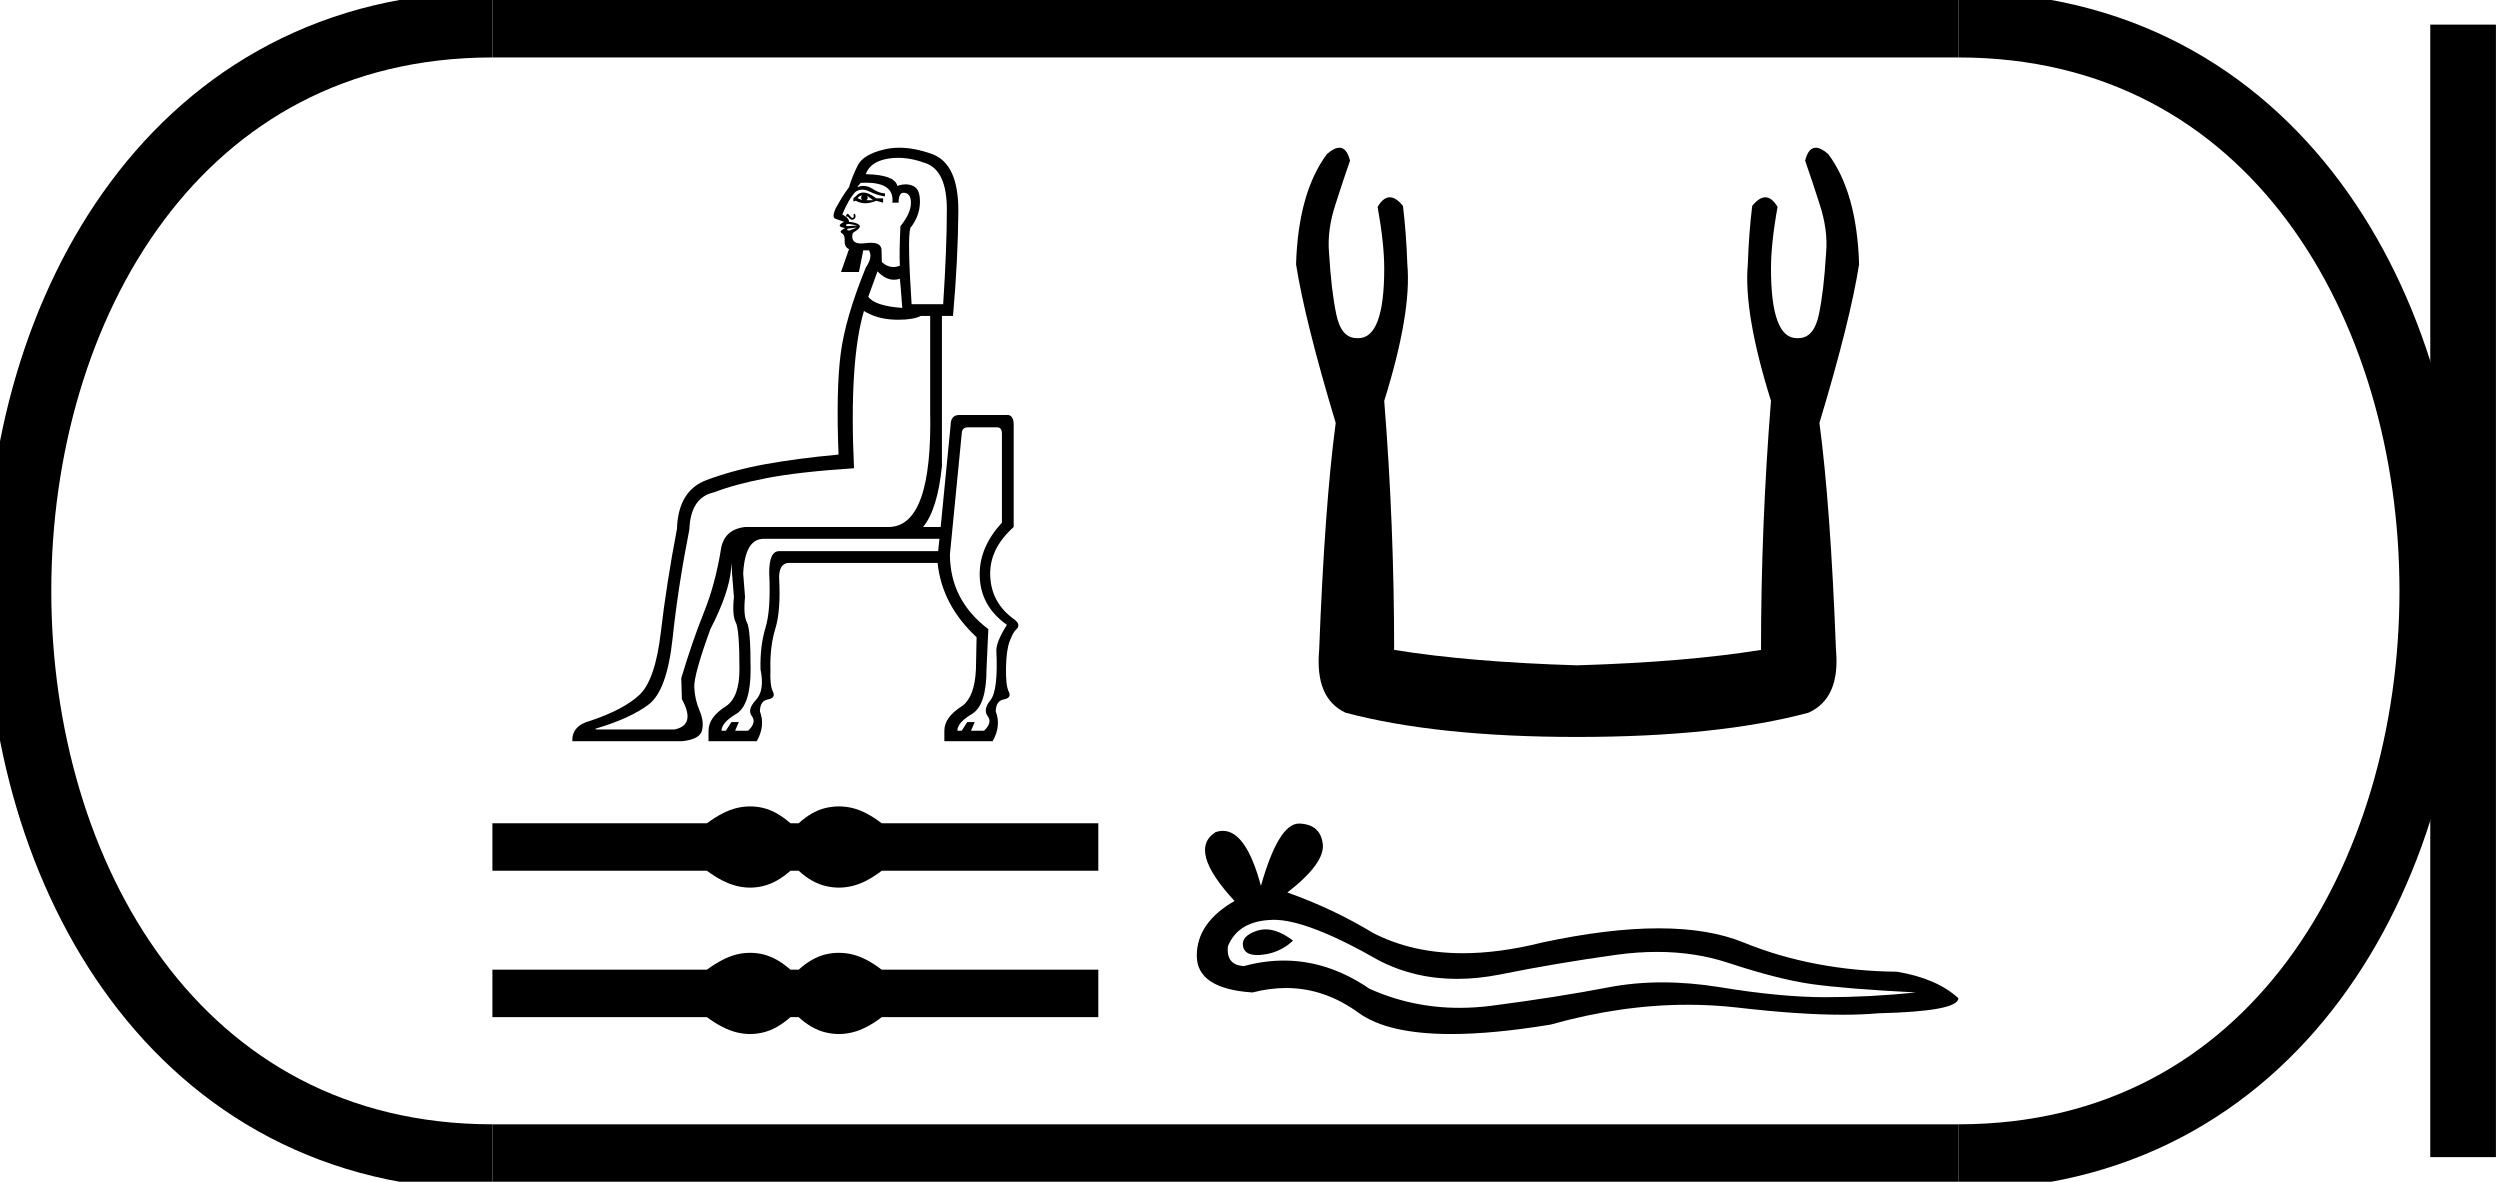 <?xml version='1.0' encoding='UTF-8' standalone='yes'?><svg xmlns='http://www.w3.org/2000/svg' xmlns:xlink='http://www.w3.org/1999/xlink' width='38.079' height='18.0' ><path d='M 13.13 2.973 Q 13.102 3.011 13.13 3.049 Q 13.093 3.03 13.064 3.021 Q 13.074 2.992 13.13 2.973 ZM 13.206 2.983 L 13.3 3.049 L 13.196 3.049 Q 13.234 3.021 13.206 2.983 ZM 13.15 2.933 Q 13.108 2.933 13.074 2.955 L 12.998 3.021 L 12.998 3.068 L 13.036 3.058 Q 13.102 3.096 13.18 3.096 Q 13.258 3.096 13.347 3.058 L 13.451 3.087 L 13.451 3.021 L 13.347 3.021 Q 13.234 2.933 13.15 2.933 ZM 12.885 3.303 L 12.885 3.303 Q 12.885 3.303 12.885 3.303 L 12.885 3.303 Q 12.885 3.303 12.885 3.303 ZM 12.922 3.411 Q 12.929 3.411 12.937 3.412 Q 12.97 3.417 13.017 3.426 Q 13.064 3.435 13.055 3.435 L 12.904 3.445 Q 12.876 3.435 12.89 3.421 Q 12.901 3.411 12.922 3.411 ZM 13.055 3.464 Q 13.036 3.473 12.998 3.487 Q 12.961 3.501 12.942 3.511 Q 12.904 3.511 12.904 3.501 Q 12.904 3.492 12.913 3.483 L 13.055 3.464 ZM 13.19 2.783 Q 13.627 2.783 13.592 3.087 L 13.687 3.087 Q 13.687 2.936 13.762 2.936 Q 13.875 2.936 13.875 3.091 Q 13.875 3.247 13.715 3.445 Q 13.696 3.841 13.706 4.048 Q 13.655 4.067 13.608 4.067 Q 13.514 4.067 13.432 3.992 Q 13.432 3.945 13.427 3.808 Q 13.424 3.698 13.267 3.698 Q 13.229 3.698 13.182 3.704 Q 13.146 3.709 13.117 3.709 Q 12.949 3.709 12.989 3.549 Q 13.13 3.464 13.088 3.426 Q 13.045 3.388 12.932 3.379 Q 12.932 3.341 12.886 3.303 L 12.886 3.303 Q 12.892 3.297 12.899 3.297 Q 12.915 3.297 12.937 3.322 Q 12.959 3.347 12.981 3.347 Q 12.992 3.347 13.003 3.341 Q 13.036 3.322 13.031 3.289 Q 13.027 3.256 13.012 3.256 Q 12.998 3.256 13.003 3.285 Q 13.008 3.313 12.989 3.318 Q 12.987 3.318 12.984 3.318 Q 12.967 3.318 12.946 3.289 Q 12.923 3.256 12.904 3.256 Q 12.904 3.256 12.895 3.27 Q 12.885 3.284 12.885 3.303 L 12.885 3.303 Q 12.862 3.284 12.829 3.266 Q 12.932 3.021 13.036 2.917 Q 13.083 2.889 13.135 2.889 Q 13.187 2.889 13.243 2.917 Q 13.357 2.973 13.479 2.992 L 13.479 2.945 Q 13.394 2.945 13.286 2.874 Q 13.221 2.832 13.151 2.832 Q 13.104 2.832 13.055 2.851 L 13.111 2.785 Q 13.152 2.783 13.19 2.783 ZM 13.679 2.404 Q 13.881 2.404 14.106 2.488 Q 14.422 2.606 14.422 3.19 Q 14.422 3.775 14.366 4.633 L 13.885 4.633 Q 13.819 3.633 13.866 3.473 Q 14.007 3.294 14.012 3.087 Q 14.017 2.879 13.908 2.832 Q 13.854 2.808 13.794 2.808 Q 13.734 2.808 13.668 2.832 Q 13.63 2.662 13.187 2.653 Q 13.253 2.464 13.522 2.417 Q 13.598 2.404 13.679 2.404 ZM 13.366 4.133 Q 13.486 4.261 13.617 4.261 Q 13.661 4.261 13.706 4.246 Q 13.715 4.303 13.743 4.69 Q 13.328 4.661 13.225 4.52 L 13.366 4.133 ZM 13.159 4.737 Q 13.357 4.859 13.625 4.869 Q 13.659 4.87 13.69 4.87 Q 13.911 4.87 14.026 4.812 L 14.168 4.812 L 14.168 6.264 Q 14.205 8.009 13.545 8.027 L 11.348 8.027 Q 11.028 8.065 10.981 8.367 Q 10.896 8.895 10.721 9.329 Q 10.547 9.762 10.377 10.328 L 10.386 10.649 Q 10.603 11.045 10.273 11.111 L 9.076 11.111 L 9.066 11.101 Q 9.604 10.941 9.882 10.729 Q 10.16 10.517 10.245 9.72 Q 10.33 8.923 10.5 8.065 Q 10.518 7.575 10.877 7.499 Q 11.188 7.377 11.674 7.283 Q 12.159 7.188 13.008 7.132 Q 12.932 5.51 13.159 4.737 ZM 14.309 8.207 L 14.29 8.395 L 11.867 8.395 Q 11.716 8.395 11.716 8.725 Q 11.744 9.291 11.659 9.564 Q 11.575 9.838 11.584 10.196 Q 11.65 10.517 11.513 10.663 Q 11.377 10.809 11.452 10.908 Q 11.527 11.007 11.395 11.13 L 11.197 11.13 L 11.254 10.998 L 11.141 10.998 L 11.056 11.13 L 10.99 11.13 Q 10.99 11.007 11.212 10.875 Q 11.433 10.743 11.433 10.196 Q 11.433 9.583 11.377 9.48 Q 11.32 9.376 11.348 9.093 L 11.32 8.735 Q 11.348 8.207 11.631 8.207 ZM 15.186 6.509 Q 15.261 6.509 15.261 6.604 L 15.261 7.961 Q 14.922 8.329 14.922 8.744 Q 14.922 9.225 15.337 9.517 Q 15.176 9.772 15.176 9.904 Q 15.205 10.517 15.087 10.663 Q 14.969 10.809 15.044 10.908 Q 15.12 11.007 14.988 11.13 L 14.79 11.13 L 14.846 10.998 L 14.733 10.998 L 14.648 11.13 L 14.582 11.13 Q 14.582 11.007 14.804 10.875 Q 15.026 10.743 15.026 10.196 L 15.054 9.583 Q 14.469 9.14 14.469 8.442 L 14.648 6.613 Q 14.648 6.509 14.743 6.509 ZM 13.698 2.25 Q 13.579 2.25 13.47 2.276 Q 13.149 2.351 13.064 2.521 Q 12.979 2.691 12.932 2.851 Q 12.838 2.973 12.725 3.181 Q 12.668 3.313 12.725 3.332 Q 12.781 3.351 12.857 3.379 Q 12.781 3.417 12.791 3.44 Q 12.8 3.463 12.873 3.473 L 12.873 3.473 Q 12.863 3.478 12.833 3.497 Q 12.781 3.53 12.824 3.553 Q 12.866 3.577 12.866 3.652 Q 12.857 3.765 12.932 3.794 L 12.81 4.143 L 13.083 4.143 L 13.149 3.813 L 13.234 3.813 Q 13.3 3.907 13.187 4.077 Q 12.876 4.84 12.805 5.387 Q 12.734 5.934 12.772 6.924 Q 12.15 6.981 11.659 7.07 Q 11.169 7.16 10.764 7.311 Q 10.33 7.471 10.311 8.056 Q 10.151 8.895 10.066 9.626 Q 9.981 10.356 9.741 10.583 Q 9.5 10.809 8.991 10.979 Q 8.708 11.054 8.718 11.29 L 10.386 11.29 Q 10.66 11.262 10.693 11.125 Q 10.726 10.988 10.655 10.823 Q 10.584 10.658 10.575 10.47 Q 10.566 10.281 10.82 9.583 Q 11.103 9.036 11.136 8.664 Q 11.14 8.616 11.147 8.572 L 11.147 8.572 Q 11.146 8.648 11.15 8.735 L 11.179 9.093 Q 11.15 9.376 11.207 9.48 Q 11.263 9.583 11.263 10.196 Q 11.263 10.611 11.065 10.752 Q 10.792 10.922 10.792 11.13 L 10.792 11.29 L 11.527 11.29 Q 11.659 11.054 11.575 10.837 Q 11.575 10.677 11.697 10.653 Q 11.82 10.63 11.773 10.536 Q 11.725 10.441 11.735 10.206 Q 11.725 9.847 11.81 9.574 Q 11.895 9.3 11.867 8.801 Q 11.867 8.584 12.008 8.574 L 14.281 8.574 Q 14.347 9.215 14.875 9.706 L 14.865 10.196 Q 14.846 10.611 14.658 10.752 Q 14.384 10.922 14.384 11.13 L 14.384 11.29 L 15.12 11.29 Q 15.252 11.054 15.167 10.837 Q 15.167 10.677 15.29 10.653 Q 15.412 10.63 15.365 10.536 Q 15.318 10.441 15.323 10.173 Q 15.327 9.904 15.379 9.767 Q 15.431 9.63 15.473 9.593 Q 15.516 9.555 15.511 9.517 Q 15.506 9.48 15.459 9.442 Q 15.082 9.178 15.082 8.735 Q 15.082 8.348 15.44 8.027 L 15.44 6.472 Q 15.44 6.32 15.34 6.32 Q 15.334 6.32 15.327 6.321 L 14.611 6.321 Q 14.479 6.321 14.479 6.481 L 14.328 8.027 L 14.06 8.027 Q 14.279 7.762 14.347 7.103 L 14.347 4.812 L 14.516 4.812 Q 14.592 3.945 14.597 3.219 Q 14.601 2.493 14.196 2.346 Q 13.928 2.25 13.698 2.25 Z' style='fill:#000000;stroke:none' /><path d='M 11.426 12.283 C 11.357 12.283 11.288 12.291 11.219 12.308 C 11.08 12.342 10.93 12.42 10.767 12.54 L 7.5 12.54 L 7.5 13.263 L 10.767 13.263 C 10.93 13.383 11.08 13.46 11.219 13.494 C 11.288 13.511 11.357 13.52 11.426 13.52 C 11.495 13.52 11.563 13.511 11.631 13.494 C 11.767 13.46 11.904 13.383 12.04 13.263 L 12.165 13.263 C 12.296 13.383 12.431 13.46 12.57 13.494 C 12.639 13.511 12.709 13.52 12.778 13.52 C 12.847 13.52 12.917 13.511 12.986 13.494 C 13.125 13.46 13.273 13.383 13.43 13.263 L 16.729 13.263 L 16.729 12.54 L 13.43 12.54 C 13.273 12.42 13.125 12.342 12.986 12.308 C 12.917 12.291 12.847 12.283 12.778 12.283 C 12.709 12.283 12.639 12.291 12.57 12.308 C 12.431 12.342 12.296 12.42 12.165 12.54 L 12.04 12.54 C 11.904 12.42 11.767 12.342 11.631 12.308 C 11.563 12.291 11.495 12.283 11.426 12.283 Z' style='fill:#000000;stroke:none' /><path d='M 11.426 14.513 C 11.357 14.513 11.288 14.521 11.219 14.538 C 11.08 14.573 10.93 14.65 10.767 14.77 L 7.5 14.77 L 7.5 15.493 L 10.767 15.493 C 10.93 15.613 11.08 15.69 11.219 15.724 C 11.288 15.741 11.357 15.75 11.426 15.75 C 11.495 15.75 11.563 15.741 11.631 15.724 C 11.767 15.69 11.904 15.613 12.04 15.493 L 12.165 15.493 C 12.296 15.613 12.431 15.69 12.57 15.724 C 12.639 15.741 12.709 15.75 12.778 15.75 C 12.847 15.75 12.917 15.741 12.986 15.724 C 13.125 15.69 13.273 15.613 13.43 15.493 L 16.729 15.493 L 16.729 14.77 L 13.43 14.77 C 13.273 14.65 13.125 14.573 12.986 14.538 C 12.917 14.521 12.847 14.513 12.778 14.513 C 12.709 14.513 12.639 14.521 12.57 14.538 C 12.431 14.573 12.296 14.65 12.165 14.77 L 12.04 14.77 C 11.904 14.65 11.767 14.573 11.631 14.538 C 11.563 14.521 11.495 14.513 11.426 14.513 Z' style='fill:#000000;stroke:none' /><path d='M 20.401 2.25 Q 20.321 2.25 20.211 2.347 Q 19.775 2.934 19.741 4.025 Q 19.875 4.881 20.345 6.442 Q 20.177 7.701 20.093 9.899 Q 20.026 10.638 20.496 10.856 Q 21.889 11.225 24.021 11.225 Q 26.169 11.225 27.545 10.856 Q 28.032 10.638 27.965 9.899 Q 27.881 7.701 27.713 6.442 Q 28.183 4.881 28.317 4.025 Q 28.284 2.934 27.847 2.347 Q 27.737 2.25 27.657 2.25 Q 27.544 2.25 27.495 2.447 Q 27.612 2.783 27.713 3.102 Q 27.847 3.505 27.814 3.857 Q 27.78 4.428 27.705 4.789 Q 27.629 5.15 27.394 5.15 Q 27.382 5.151 27.369 5.151 Q 26.975 5.151 26.975 4.092 Q 26.975 3.706 27.075 3.152 Q 26.989 3.005 26.889 3.005 Q 26.795 3.005 26.689 3.136 Q 26.639 3.538 26.622 4.025 Q 26.555 4.764 26.975 6.106 Q 26.823 8.003 26.823 9.899 Q 25.682 10.084 24.021 10.134 Q 22.376 10.084 21.235 9.899 Q 21.235 8.003 21.084 6.106 Q 21.503 4.764 21.436 4.025 Q 21.419 3.538 21.369 3.136 Q 21.263 3.005 21.169 3.005 Q 21.069 3.005 20.983 3.152 Q 21.084 3.706 21.084 4.092 Q 21.084 5.151 20.689 5.151 Q 20.677 5.151 20.664 5.15 Q 20.429 5.15 20.354 4.789 Q 20.278 4.428 20.244 3.857 Q 20.211 3.505 20.345 3.102 Q 20.446 2.783 20.563 2.447 Q 20.514 2.25 20.401 2.25 Z' style='fill:#000000;stroke:none' /><path d='M 19.278 14.156 Q 19.211 14.156 19.149 14.176 Q 18.904 14.255 18.933 14.413 Q 18.957 14.547 19.152 14.547 Q 19.187 14.547 19.228 14.542 Q 19.494 14.514 19.695 14.327 Q 19.47 14.156 19.278 14.156 ZM 19.402 14.01 Q 19.921 14.01 21.003 14.629 Q 21.546 14.91 22.194 14.91 Q 22.506 14.91 22.843 14.844 Q 23.691 14.672 24.626 14.542 Q 24.943 14.499 25.24 14.499 Q 25.819 14.499 26.322 14.665 Q 27.084 14.916 27.587 14.988 Q 28.09 15.06 29.183 15.117 Q 28.478 15.189 27.803 15.189 Q 27.127 15.189 26.207 15.038 Q 25.747 14.963 25.321 14.963 Q 24.895 14.963 24.503 15.038 Q 23.72 15.189 22.721 15.319 Q 22.471 15.351 22.23 15.351 Q 21.506 15.351 20.859 15.06 Q 20.231 14.631 19.555 14.631 Q 19.256 14.631 18.947 14.715 Q 18.674 14.701 18.703 14.413 Q 18.861 14.025 19.379 14.011 Q 19.39 14.01 19.402 14.01 ZM 19.786 12.544 Q 19.475 12.544 19.206 13.493 Q 18.981 12.655 18.625 12.655 Q 18.572 12.655 18.516 12.674 Q 18.085 12.947 18.804 13.723 Q 18.229 14.054 18.229 14.557 Q 18.229 15.06 19.077 15.117 Q 19.339 15.049 19.589 15.049 Q 20.175 15.049 20.694 15.427 Q 21.138 15.75 22.103 15.75 Q 22.745 15.75 23.619 15.606 Q 24.693 15.304 25.706 15.304 Q 26.09 15.304 26.466 15.347 Q 27.405 15.456 28.065 15.456 Q 28.365 15.456 28.608 15.434 Q 29.829 15.405 29.829 15.204 Q 29.499 14.902 28.895 14.801 Q 27.616 14.787 26.559 14.356 Q 26.031 14.14 25.264 14.14 Q 24.496 14.14 23.49 14.356 Q 22.841 14.519 22.282 14.519 Q 21.515 14.519 20.917 14.212 Q 20.299 13.838 19.609 13.594 Q 20.184 13.148 20.148 12.853 Q 20.112 12.559 19.796 12.544 Q 19.791 12.544 19.786 12.544 Z' style='fill:#000000;stroke:none' /><path d='M 7.5 0.375 C -2.125 0.375 -2.125 17.625 7.5 17.625 ' style='fill:none;stroke:#000000;stroke-width:1' /><path d='M 7.5 0.375 L 29.829 0.375 ' style='fill:none;stroke:#000000;stroke-width:1' /><path d='M 7.5 17.625 L 29.829 17.625 ' style='fill:none;stroke:#000000;stroke-width:1' /><path d='M 37.517 0.375 L 37.517 17.625 ' style='fill:none;stroke:#000000;stroke-width:1' /><path d='M 29.829 0.375 C 39.454 0.375 39.454 17.625 29.829 17.625 ' style='fill:none;stroke:#000000;stroke-width:1' /></svg>